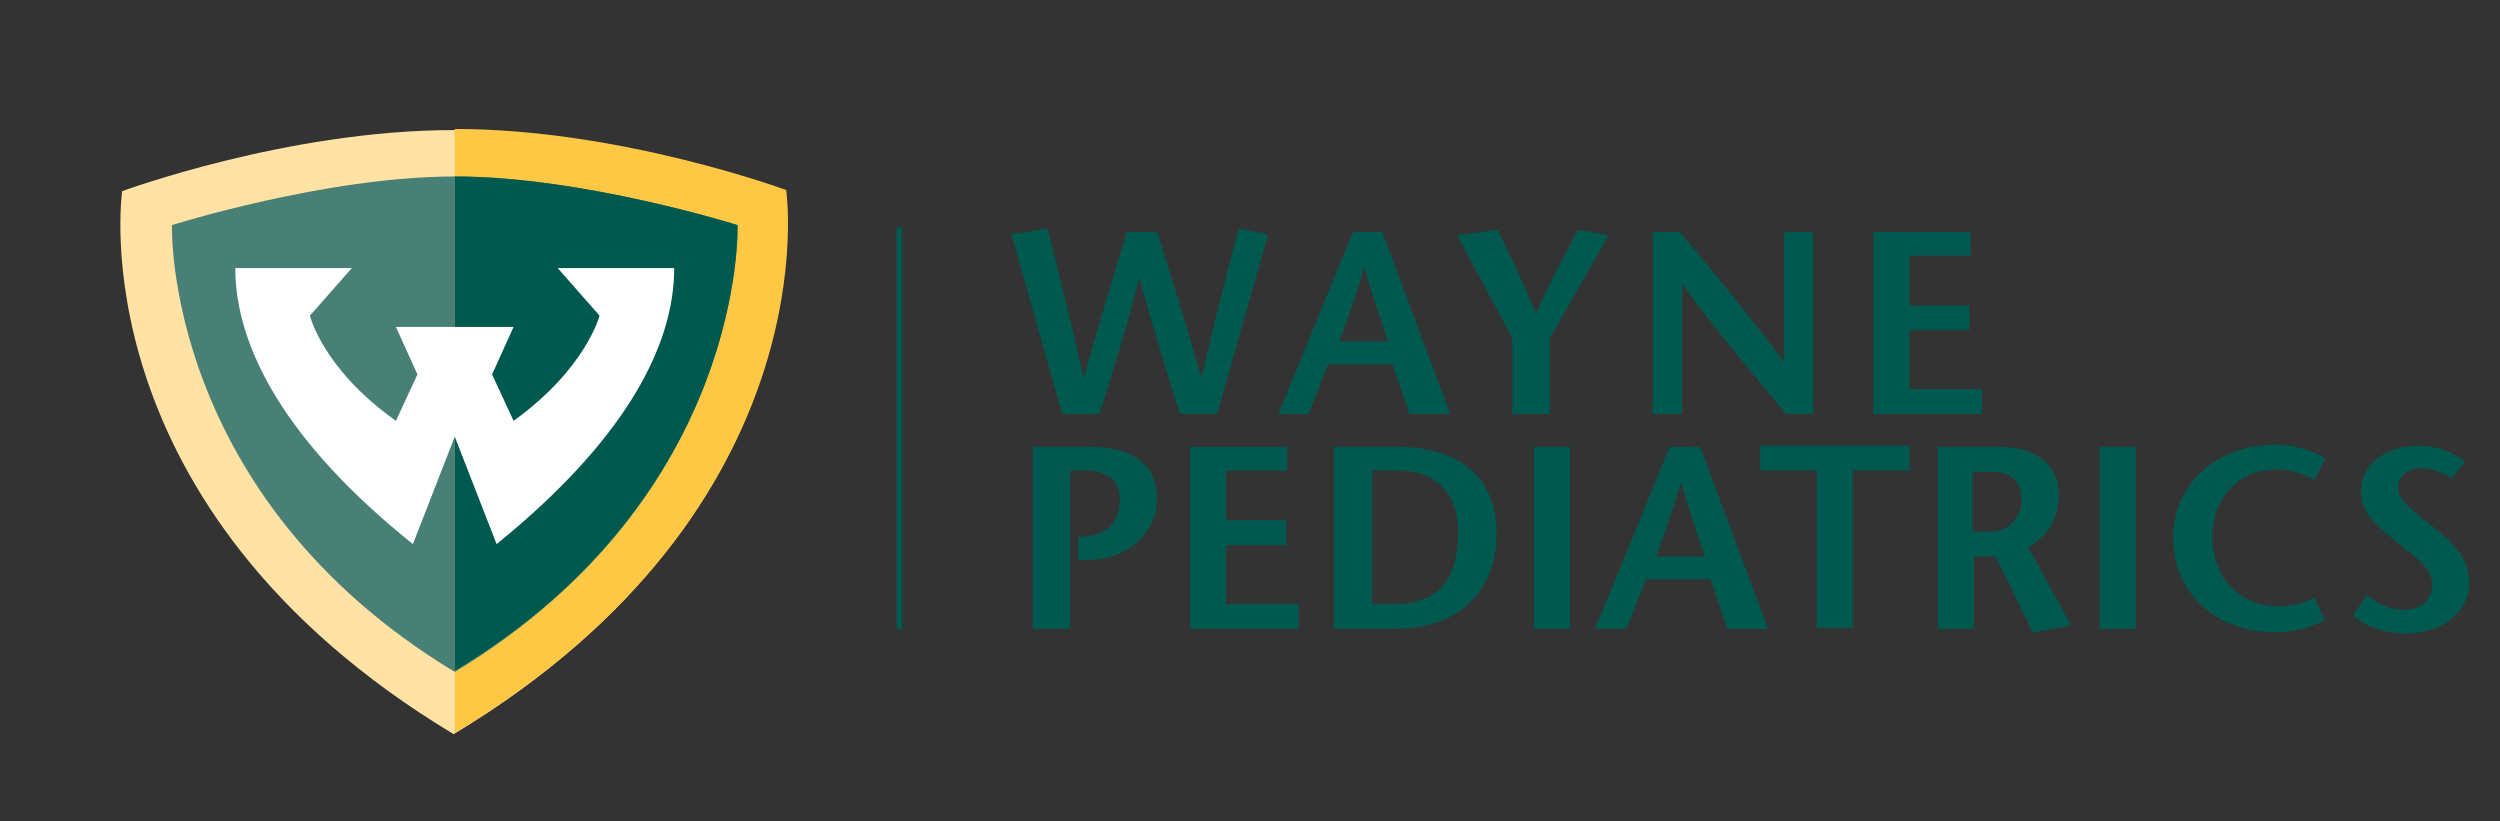 <?xml version="1.0" encoding="utf-8"?>
<!-- Generator: Adobe Illustrator 26.0.2, SVG Export Plug-In . SVG Version: 6.00 Build 0)  -->
<svg version="1.1" id="Layer_1" xmlns="http://www.w3.org/2000/svg" xmlns:xlink="http://www.w3.org/1999/xlink" x="0px" y="0px"
	 viewBox="0 0 221 72.6" style="enable-background:new 0 0 221 72.6;" xml:space="preserve">
<rect x="0" y="0" width="221" height="72.6" fill="#333333" stroke="none"/>
<style type="text/css">
	.st0{fill:#FFE2A4;}
	.st1{fill:#FFC844;}
	.st2{fill:#498076;}
	.st3{fill:#00594E;}
	.st4{fill:#FFFFFF;}
	.st5{fill:none;stroke:#00594E;stroke-width:0.5;stroke-miterlimit:10;}
</style>
<g>
	<g>
		<g>
			<path class="st0" d="M69.4,16.9c0,0-14.6-5.4-29.3-5.4c-14.7,0-29.3,5.4-29.3,5.4s-4.1,27.9,29.3,48
				C73.5,44.8,69.4,16.9,69.4,16.9z"/>
		</g>
		<g>
			<path class="st1" d="M40.2,11.4c14.7,0,29.3,5.4,29.3,5.4s4.1,27.9-29.3,48V11.4z"/>
		</g>
		<g>
			<g>
				<path class="st2" d="M40.2,59.4V15.6c-11.4,0-25,4.3-25,4.3S14.4,43.8,40.2,59.4z"/>
			</g>
			<g>
				<path class="st2" d="M65.2,19.9c0,0-13.7-4.3-25-4.3v43.8C66,43.8,65.2,19.9,65.2,19.9z"/>
			</g>
		</g>
		<g>
			<path class="st3" d="M40.2,15.6c11.4,0,25,4.3,25,4.3s0.8,23.9-25,39.4V15.6z"/>
		</g>
		<path id="Whole_2_" class="st4" d="M45.4,28.9l-1.9,4.2l1.9,4.1c6.4-4.6,7.6-9.3,7.6-9.3l-3.7-4.2h10.3c0,7.1-4.6,15.4-15.7,24.4
			l-3.7-9.5l-3.7,9.5c-11.1-8.9-15.7-17.3-15.7-24.4h10.3l-3.7,4.2c0,0,1.1,4.7,7.6,9.3l1.9-4.1L35,28.9H45.4z"/>
	</g>
	<g>
		<path class="st3" d="M102.3,20.5c1.3,4.1,2.6,8.3,3.9,12.9h0c1.1-4.8,2.2-9,3.3-13.2l2.6,0.5l-4.5,15.9h-3.3
			c-1.2-3.8-2.4-7.7-3.6-12h0c-1.1,4.4-2.3,8.2-3.5,12h-3.3l-4.5-15.9l3.2-0.5c1.1,4.2,2.1,8.4,3.2,13.2h0c1.3-4.7,2.6-8.8,3.8-12.9
			H102.3z"/>
		<path class="st3" d="M122.2,20.5l6,16.1h-3.6l-1.5-4.4h-5.7l-1.7,4.4H113l6.6-16.1H122.2z M122.7,30.2c-0.7-2.1-1.4-4.1-2.1-6.6h0
			c-0.7,2.5-1.4,4.4-2.2,6.6H122.7z"/>
		<path class="st3" d="M133.7,36.6v-6.7l-4.9-9.1l3.6-0.5c1.1,2.3,2.2,4.6,3.4,7.4c1.2-2.8,2.5-5.1,3.7-7.4l2.7,0.5l-5.2,9.1v6.7
			H133.7z"/>
		<path class="st3" d="M160.2,36.6h-2.3c-3.1-3.7-6.2-7.4-9.2-11.5h0v11.5h-2.6V20.5h2.4c3.1,3.7,6.1,7.3,9.2,11.5h0V20.5h2.6V36.6z
			"/>
		<path class="st3" d="M174.2,22.6h-5.4V27h5.3v2.2h-5.3v5.2h6.4v2.2h-9.6V20.5h8.6V22.6z"/>
		<path class="st3" d="M94.5,55.6h-3.2V39.5h5.1c3.6,0,5.9,1.5,5.9,4.6c0,2.7-2.3,5.4-6.2,5.4h-0.8v-2l0.7-0.1c1.5-0.1,3-1,3-3.2
			c0-1.7-1.1-2.6-3-2.6h-1.4V55.6z"/>
		<path class="st3" d="M113.8,41.6h-5.4V46h5.3v2.2h-5.3v5.2h6.4v2.2h-9.6V39.5h8.6V41.6z"/>
		<path class="st3" d="M123.5,39.5c6.6,0,8.8,3.7,8.8,7.6c0,5.3-3.4,8.5-9.1,8.5h-5.3V39.5H123.5z M121.2,53.4h2
			c3.7,0,5.7-1.9,5.7-6.4c0-3.3-1.9-5.4-5.3-5.4h-2.3V53.4z"/>
		<path class="st3" d="M135.6,55.6V39.5h3.2v16.1H135.6z"/>
		<path class="st3" d="M150.3,39.5l6,16.1h-3.6l-1.5-4.4h-5.7l-1.7,4.4H141l6.6-16.1H150.3z M150.7,49.2c-0.7-2.1-1.4-4.1-2.1-6.6h0
			c-0.7,2.5-1.4,4.4-2.2,6.6H150.7z"/>
		<path class="st3" d="M160.6,55.6V41.6h-5v-2.2h13.2v2.2h-5v13.9H160.6z"/>
		<path class="st3" d="M171.2,39.5h5.6c3.1,0,5.2,1.5,5.2,4.2c0,2.4-1.2,3.8-2.7,4.7l3.8,6.9l-3.4,0.6l-3.3-6.7h-1.9v6.4h-3.2V39.5z
			 M174.5,47h1.3c2.2,0,2.9-1.7,2.9-2.9c0-1.8-1.3-2.4-2.6-2.4h-1.7V47z"/>
		<path class="st3" d="M185.6,55.6V39.5h3.2v16.1H185.6z"/>
		<path class="st3" d="M204.6,42.4c-0.8-0.4-2.1-0.9-3.3-0.9c-3.3,0-5.7,2.3-5.7,6c0,3.8,2.6,6.1,5.8,6.1c1.2,0,2.4-0.3,3.2-0.8
			l0.9,2c-1,0.6-2.7,1.1-4.3,1.1c-5.6,0-9.1-3.7-9.1-8.4c0-4.4,3.5-8.2,9.2-8.2c1.7,0,3.2,0.6,4.3,1.2L204.6,42.4z"/>
		<path class="st3" d="M216.7,42.3c-0.7-0.5-1.7-0.9-2.6-0.9c-1.4,0-2.1,0.8-2.1,1.7c0,1.1,1.1,1.9,3,3.4c2.2,1.7,3.3,3.1,3.3,5.1
			c0,2-1.9,4.4-5.6,4.4c-1.7,0-3.5-0.5-4.7-1.6l1.2-1.8c0.9,0.6,1.8,1.3,3.3,1.3c1.3,0,2.5-0.7,2.5-2.2c0-1.8-2.2-2.9-3.4-4
			c-1.6-1.3-2.9-2.3-2.9-4.4c0-2.2,2.2-3.9,5.1-3.9c1.8,0,3.3,0.7,4.1,1.4L216.7,42.3z"/>
	</g>
	<line class="st5" x1="79.5" y1="20.1" x2="79.5" y2="55.6"/>
</g>
</svg>
